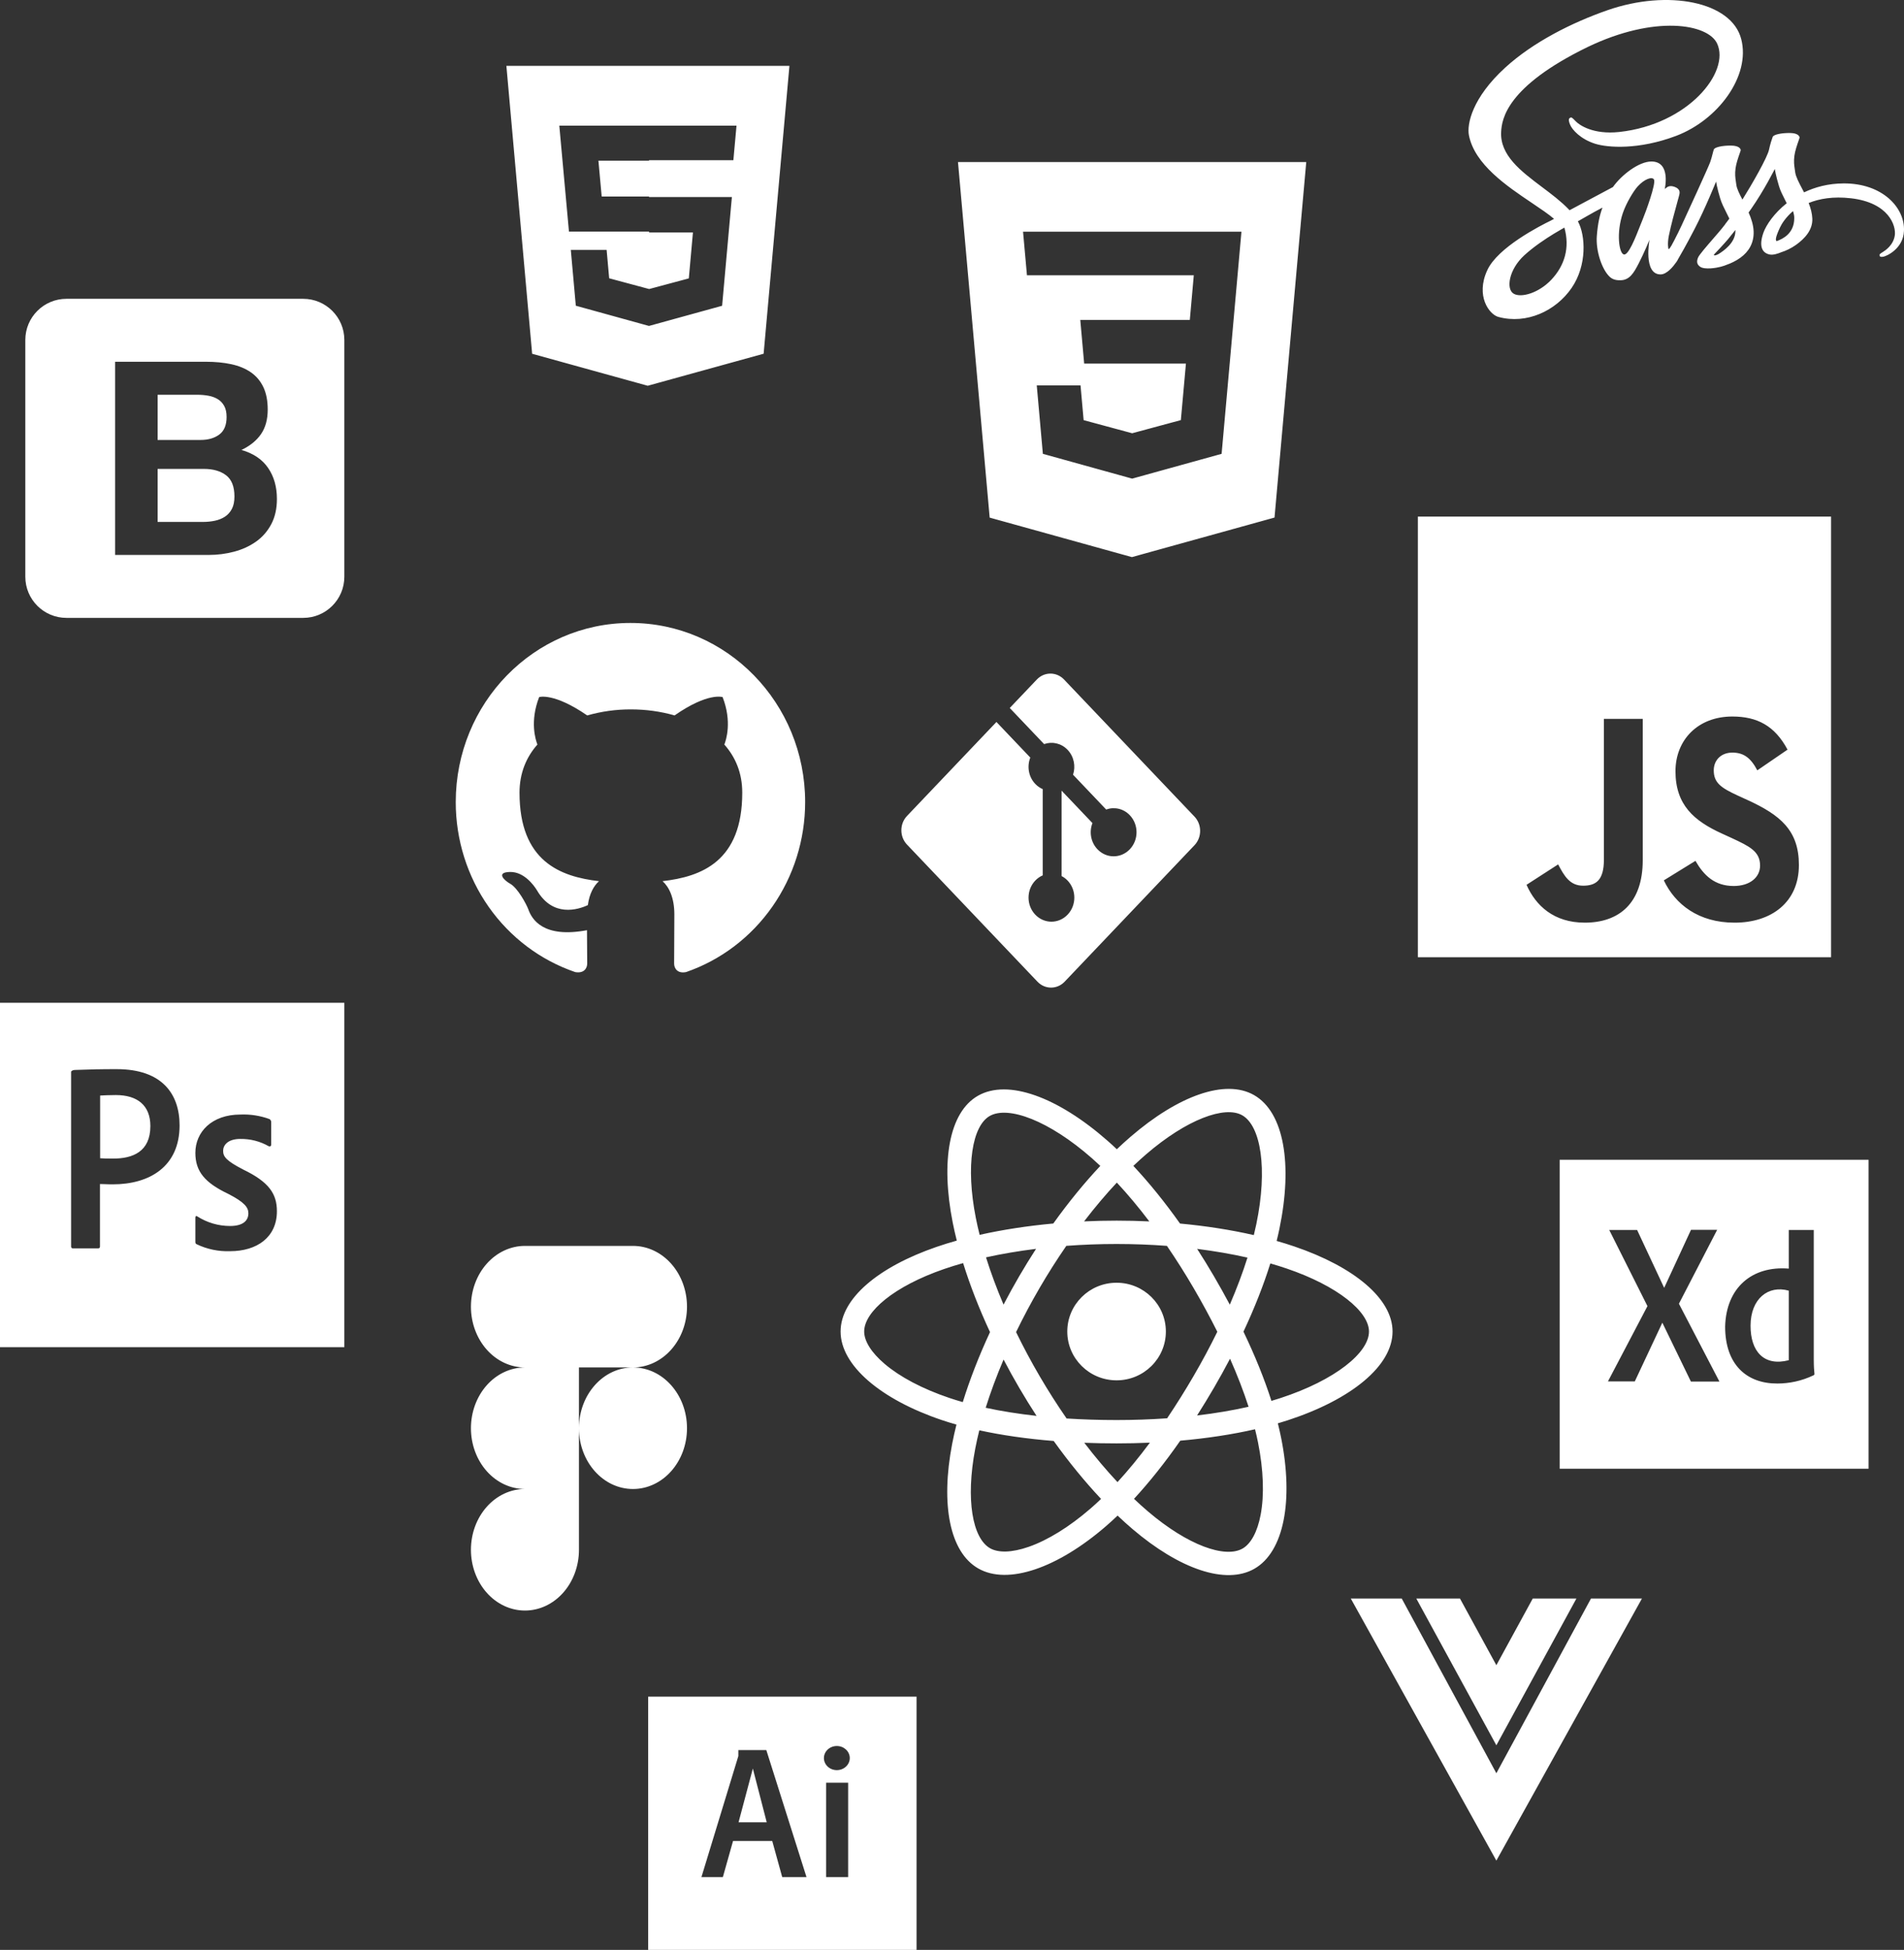 <svg width="376" height="385" viewBox="0 0 376 385" fill="none" xmlns="http://www.w3.org/2000/svg">
<rect x="0" y="0" width="376" height="385" fill="#333333" stroke="none"/>
<path fill-rule="evenodd" clip-rule="evenodd" d="M356.262 37.981C358.445 36.937 361.053 36.231 364.053 36.216C371.828 36.17 376.227 41.096 375.991 45.607C375.85 49.136 372.535 50.579 371.923 50.686C371.483 50.747 371.231 50.763 371.169 50.425C371.122 50.195 371.294 50.088 371.813 49.765C372.331 49.443 373.902 48.4 374.184 46.482C374.467 44.563 372.991 40.006 365.513 39.147C362.026 38.748 359.293 39.224 357.173 40.083C357.565 41.08 357.848 42.109 357.895 43.152C357.989 45.438 356.372 47.126 354.691 48.338C353.701 49.044 352.664 49.52 351.785 49.796C351.093 50.087 350.151 50.394 349.491 50.256C348.03 49.965 347.261 48.706 348.25 45.914C348.8 44.41 350.34 42.109 352.837 40.129C352.734 39.922 352.628 39.714 352.523 39.506C352.048 38.572 351.57 37.632 351.313 36.753C350.67 34.636 350.481 33.362 350.481 33.362C350.481 33.362 348.423 37.52 345.769 41.311C345.743 41.346 345.718 41.38 345.693 41.415L345.641 41.489L345.608 41.536L345.542 41.631L345.542 41.631L345.542 41.631L345.542 41.632L345.542 41.632L345.541 41.632L345.541 41.633L345.541 41.633C345.466 41.74 345.392 41.848 345.313 41.955C345.831 43.136 346.255 44.395 346.302 45.653C346.396 47.939 345.376 49.673 343.695 50.885C342.784 51.545 341.81 51.99 340.977 52.282C340.443 52.512 339.36 52.88 337.82 52.988C336.987 53.033 336.171 52.988 335.715 52.65C335.087 52.19 335.008 51.622 335.338 50.839C335.57 50.298 336.987 48.66 338.435 46.988C338.751 46.623 339.068 46.256 339.375 45.899C339.823 45.391 340.23 44.87 340.611 44.384L340.612 44.383L340.613 44.381L340.614 44.38L340.71 44.257L340.695 44.241C340.695 44.241 341.009 43.858 341.512 43.167C341.337 42.8 341.15 42.43 340.963 42.06C340.478 41.098 339.993 40.137 339.721 39.239C339.077 37.122 338.888 35.848 338.888 35.848C338.888 35.848 336.799 41.065 334.631 45.239C332.951 48.476 331.82 50.425 331.317 51.284V51.315C331.317 51.315 331.238 51.438 331.113 51.637C331.05 51.744 331.018 51.791 331.018 51.791V51.775C330.453 52.589 329.181 54.184 327.924 54.184C324.468 54.184 325.74 47.341 325.74 47.341C325.74 47.341 324.719 49.873 323.589 52.051C322.662 53.831 321.829 55.335 319.976 55.335C319.441 55.335 318.609 55.32 317.902 54.675C316.315 53.202 315.106 49.458 315.342 46.574C315.53 44.118 315.923 42.415 316.457 40.988C315.392 41.544 314.339 42.122 313.3 42.722C313.017 42.883 312.73 43.048 312.443 43.213C312.157 43.378 311.87 43.543 311.587 43.704C311.601 43.717 311.611 43.73 311.62 43.743C311.632 43.761 311.641 43.779 311.65 43.796C313.08 46.481 313.457 52.343 310.362 56.854C307.268 61.365 301.503 64.097 295.895 62.577C294.089 62.087 291.355 58.435 293.711 53.34C295.785 48.844 304.11 44.594 306.294 43.536L306.393 43.483C306.542 43.403 306.711 43.313 306.891 43.213C305.774 42.26 304.228 41.221 302.521 40.073L302.52 40.072L302.52 40.072C297.553 36.733 291.217 32.473 290.083 26.718C289.659 24.539 290.695 19.338 297.246 13.354C302.759 8.321 310.425 4.454 317.494 1.999C329.385 -2.129 341.951 0.311 343.852 7.707C345.753 14.995 339.281 23.695 331.003 26.826C323.604 29.618 317.494 29.173 314.98 28.375C312.137 27.47 310.456 25.628 310.048 24.585L310.038 24.562C309.88 24.16 309.617 23.492 310.048 23.266C310.315 23.112 310.425 23.158 311.148 23.926C311.839 24.662 314.572 26.626 319.787 26.058C333.453 24.555 341.7 14.182 339.093 8.597C337.27 4.684 326.746 2.919 313.52 9.287C297.45 17.113 296.586 23.557 296.445 26.013C296.184 30.667 300.349 33.798 304.533 36.943C306.404 38.35 308.28 39.76 309.765 41.311C309.78 41.325 309.795 41.341 309.81 41.357C309.827 41.374 309.843 41.392 309.859 41.409L309.859 41.41C309.891 41.445 309.922 41.479 309.954 41.51L310.302 41.325C311.095 40.904 311.927 40.463 312.734 40.022C314.659 38.991 316.586 37.962 318.515 36.937C320.211 34.544 323.636 31.889 326.117 31.889C330.092 31.889 328.725 37.444 328.725 37.444C328.725 37.444 328.804 37.183 328.913 37.183C328.935 37.183 328.971 37.153 329.023 37.11C329.231 36.935 329.709 36.535 330.689 36.891C331.824 37.294 331.703 38.034 331.669 38.241L331.669 38.242C331.665 38.263 331.663 38.279 331.663 38.288C331.668 38.344 331.506 38.927 331.265 39.797L331.265 39.799L331.265 39.799C330.781 41.548 329.977 44.454 329.557 46.574C329.259 48.077 329.432 49.182 329.526 49.182C329.652 49.182 329.903 48.799 330.139 48.384V48.369C330.3 48.079 330.457 47.788 330.61 47.494C330.657 47.418 330.673 47.371 330.673 47.371C331.16 46.435 331.626 45.489 332.071 44.533C333.17 42.17 337.364 33.025 337.726 32.012C337.931 31.436 338.081 30.851 338.203 30.371L338.203 30.371L338.203 30.37C338.296 30.006 338.374 29.703 338.448 29.511C338.621 29.066 340.113 28.728 341.841 28.744C343.569 28.759 343.742 29.48 343.758 29.634C343.763 29.683 343.678 29.927 343.554 30.281C343.294 31.024 342.864 32.253 342.737 33.209C342.581 34.378 342.683 35.073 342.812 35.949C342.839 36.13 342.867 36.32 342.894 36.523C343.004 37.306 343.507 38.288 344.088 39.408C345.894 36.538 349.051 31.061 349.35 29.526C349.57 28.483 349.9 27.47 350.072 27.025C350.245 26.58 351.738 26.243 353.465 26.258C355.193 26.273 355.366 26.994 355.382 27.148C355.387 27.197 355.302 27.439 355.179 27.792L355.178 27.794L355.178 27.794L355.178 27.795C354.918 28.538 354.488 29.767 354.361 30.723C354.205 31.893 354.307 32.589 354.437 33.465L354.437 33.469C354.464 33.649 354.491 33.837 354.518 34.037C354.637 34.888 355.221 35.999 355.88 37.252L355.88 37.252C356.006 37.49 356.134 37.733 356.262 37.981ZM298.942 58.005C300.435 58.849 303.89 57.852 306.372 55.212C308.98 52.435 310.048 48.921 308.933 44.932L308.556 45.162C308.556 45.162 308.493 45.193 308.383 45.254C308.011 45.476 307.676 45.671 307.389 45.839L307.387 45.84C307.178 45.962 306.996 46.069 306.844 46.159C305.257 47.126 302.869 48.706 301.016 50.41C297.968 53.202 297.34 57.1 298.942 58.005ZM320.667 50.241C321.572 50.481 322.955 46.959 323.898 44.559L323.899 44.556C324.102 44.04 324.284 43.577 324.437 43.213C324.971 41.924 327.076 36.216 326.62 35.434C326.259 34.835 324.767 35.326 323.416 36.8C322.583 37.72 321.154 40.083 320.478 42.062C319.143 46.006 319.724 49.995 320.667 50.241ZM338.48 50.394C338.637 50.486 338.982 50.364 339.344 50.179H339.343C340.38 49.535 342.705 47.955 342.705 45.607V45.407C342.215 46.041 341.752 46.61 341.351 47.102L341.244 47.233C340.506 48.123 338.637 50.087 338.637 50.087C338.637 50.087 338.37 50.333 338.48 50.394ZM351.518 44.901C350.622 46.819 350.575 47.433 350.842 47.617C352.146 47.157 354.314 46.052 354.329 43.09C354.345 42.646 354.235 42.17 354.078 41.679C352.68 42.891 351.863 44.149 351.518 44.901ZM105.087 69.852L100 13H155.896L150.802 69.843L127.914 76.167L105.087 69.852ZM128.175 57.046L128.143 57.055L120.298 54.947L119.797 49.355H112.724L113.711 60.363L128.143 64.351L128.175 64.342V57.046ZM128.175 38.903H144.535L144.362 40.781L142.709 59.194L142.604 60.375L128.175 64.351V57.074L136.026 54.969L136.841 45.898H128.175V38.903ZM128.175 38.806H118.822L118.177 31.728H128.175V24.815H110.452L110.621 26.672L112.357 45.719H128.175V38.806ZM144.826 31.632H128.175V24.815H145.444L145.279 26.646L144.964 30.101L144.826 31.632ZM189.183 32L195.44 102.203L223.528 110L251.691 102.192L257.957 32H189.183ZM234.963 63.175H223.57L223.57 63.175H213.332L213.538 65.484L213.928 69.85L214.101 71.786H223.57L223.57 71.786H234.198L233.194 82.951L223.592 85.541V85.545L223.584 85.547L213.995 82.956L213.382 76.09H204.738L205.944 89.609L223.581 94.506L223.623 94.495V94.492L241.242 89.609L241.373 88.154L242.837 71.786H242.838L244.953 48.057L245.159 45.748H223.57L202.031 45.748L202.237 48.057L202.63 52.422L202.802 54.358H223.601L235.749 54.358L234.963 63.175ZM361.6 102H280V189H361.6V102ZM307.7 170.674L301.456 174.704L301.455 174.703C303.263 178.791 306.824 182.178 312.958 182.178C319.751 182.178 324.406 178.324 324.406 169.856V141.942H316.738V169.74C316.738 173.828 315.149 174.879 312.629 174.879C310.001 174.879 308.905 172.952 307.7 170.674ZM328.571 173.827L334.815 169.973C336.459 172.835 338.595 174.937 342.374 174.937C345.552 174.937 347.578 173.244 347.578 170.908C347.578 168.105 345.496 167.111 341.991 165.477L340.074 164.6C334.541 162.09 330.872 158.936 330.872 152.278C330.872 146.146 335.253 141.474 342.1 141.474C346.975 141.474 350.481 143.285 353 148.015L347.03 152.103C345.715 149.592 344.291 148.6 342.1 148.6C339.854 148.6 338.43 150.118 338.43 152.103C338.43 154.556 339.854 155.549 343.141 157.068L345.058 157.944C351.576 160.922 355.246 163.959 355.246 170.791C355.246 178.15 349.823 182.179 342.538 182.179C335.418 182.179 330.816 178.558 328.571 173.828L328.571 173.827ZM255.62 246.116C254.46 245.722 253.29 245.357 252.111 245.021C252.309 244.22 252.492 243.429 252.653 242.652C255.309 229.889 253.573 219.607 247.642 216.221C241.956 212.976 232.656 216.36 223.265 224.451C222.339 225.25 221.434 226.072 220.55 226.916C219.959 226.355 219.357 225.804 218.745 225.265C208.901 216.614 199.035 212.968 193.111 216.363C187.43 219.618 185.747 229.284 188.138 241.38C188.376 242.578 188.645 243.77 188.944 244.954C187.548 245.347 186.2 245.765 184.91 246.21C173.37 250.193 166 256.435 166 262.909C166 269.596 173.912 276.303 185.932 280.37C186.906 280.698 187.889 281.003 188.879 281.282C188.557 282.558 188.272 283.843 188.023 285.134C185.743 297.02 187.523 306.457 193.189 309.692C199.041 313.033 208.863 309.599 218.426 301.324C219.202 300.651 219.96 299.959 220.701 299.249C221.658 300.163 222.64 301.05 223.647 301.91C232.912 309.801 242.061 312.987 247.721 309.744C253.567 306.393 255.468 296.255 253.001 283.92C252.806 282.954 252.588 281.992 252.347 281.036C253.037 280.834 253.714 280.626 254.374 280.409C266.87 276.311 275 269.685 275 262.909C275 256.411 267.392 250.127 255.62 246.116ZM252.91 276.034C252.314 276.229 251.702 276.418 251.079 276.601C249.699 272.278 247.838 267.681 245.559 262.931C247.733 258.295 249.523 253.757 250.864 249.462C251.979 249.782 253.061 250.118 254.104 250.474C264.191 253.911 270.344 258.993 270.344 262.909C270.344 267.08 263.699 272.495 252.91 276.034ZM248.433 284.815C249.524 290.269 249.679 295.201 248.957 299.056C248.308 302.52 247.002 304.829 245.388 305.755C241.953 307.723 234.607 305.165 226.684 298.416C225.748 297.616 224.834 296.791 223.944 295.942C227.015 292.617 230.085 288.751 233.081 284.458C238.35 283.995 243.328 283.238 247.843 282.205C248.065 283.093 248.263 283.964 248.433 284.815ZM203.16 305.415C199.804 306.588 197.131 306.621 195.516 305.699C192.077 303.736 190.648 296.158 192.598 285.994C192.829 284.793 193.095 283.598 193.393 282.412C197.858 283.389 202.8 284.092 208.082 284.517C211.098 288.717 214.256 292.579 217.439 295.96C216.763 296.608 216.07 297.239 215.363 297.853C211.133 301.512 206.895 304.109 203.16 305.415ZM187.438 276.008C182.123 274.21 177.734 271.873 174.725 269.322C172.021 267.031 170.657 264.755 170.657 262.909C170.657 258.98 176.574 253.969 186.443 250.563C187.641 250.15 188.894 249.76 190.195 249.394C191.559 253.786 193.348 258.378 195.507 263.021C193.32 267.733 191.506 272.399 190.128 276.843C189.225 276.586 188.328 276.308 187.438 276.008ZM192.708 240.494C190.66 230.131 192.02 222.314 195.444 220.352C199.09 218.262 207.154 221.242 215.653 228.712C216.207 229.2 216.752 229.698 217.288 230.206C214.121 233.573 210.992 237.405 208.003 241.581C202.876 242.052 197.969 242.807 193.458 243.819C193.18 242.717 192.93 241.609 192.708 240.495V240.494ZM239.726 251.987C238.661 250.165 237.555 248.366 236.411 246.591C239.889 247.026 243.221 247.604 246.35 248.311C245.411 251.291 244.24 254.407 242.862 257.602C241.855 255.71 240.809 253.838 239.726 251.987ZM220.552 233.501C222.7 235.804 224.851 238.375 226.967 241.166C222.675 240.965 218.376 240.964 214.084 241.163C216.202 238.399 218.371 235.831 220.552 233.501ZM201.256 252.019C200.186 253.855 199.16 255.715 198.178 257.598C196.823 254.415 195.662 251.285 194.715 248.262C197.825 247.573 201.141 247.01 204.597 246.583C203.44 248.368 202.326 250.181 201.256 252.018V252.019ZM204.696 279.564C201.126 279.169 197.76 278.635 194.651 277.965C195.613 274.888 196.799 271.691 198.184 268.439C199.17 270.324 200.2 272.186 201.274 274.022C202.378 275.911 203.522 277.76 204.696 279.564ZM220.681 292.642C218.474 290.285 216.272 287.678 214.123 284.873C216.21 284.954 218.337 284.995 220.5 284.995C222.722 284.995 224.918 284.946 227.08 284.851C224.957 287.706 222.814 290.317 220.681 292.642ZM242.906 268.273C244.363 271.561 245.591 274.741 246.566 277.765C243.406 278.479 239.994 279.054 236.398 279.481C237.55 277.673 238.666 275.843 239.744 273.991C240.841 272.108 241.895 270.202 242.906 268.273ZM235.711 271.688C234.06 274.527 232.316 277.312 230.482 280.04C227.16 280.272 223.83 280.388 220.5 280.386C217.108 280.386 213.808 280.282 210.631 280.078C208.749 277.357 206.972 274.567 205.303 271.713H205.304C203.643 268.874 202.092 265.974 200.653 263.019C202.088 260.063 203.635 257.162 205.29 254.321L205.289 254.321C206.944 251.48 208.707 248.702 210.575 245.992C213.816 245.75 217.14 245.623 220.5 245.623H220.5C223.875 245.623 227.203 245.751 230.444 245.995C232.292 248.7 234.044 251.469 235.696 254.297C237.356 257.131 238.924 260.018 240.395 262.954C238.939 265.919 237.376 268.832 235.711 271.688ZM245.317 220.215C248.966 222.298 250.386 230.701 248.093 241.721C247.946 242.424 247.782 243.14 247.603 243.867C243.08 242.833 238.17 242.065 233.029 241.587C230.034 237.365 226.93 233.527 223.815 230.204C224.631 229.425 225.467 228.666 226.322 227.928C234.369 220.996 241.89 218.258 245.317 220.215ZM220.5 253.274C225.875 253.274 230.233 257.588 230.233 262.909C230.233 268.23 225.875 272.544 220.5 272.544C215.125 272.544 210.767 268.23 210.767 262.909C210.767 257.588 215.125 253.274 220.5 253.274ZM13.123 122C8.637 122 5 118.364 5 113.877V113.876V67.123C5 62.637 8.637 59 13.124 59H59.877C64.363 59 68 62.637 68 67.124V113.877C68 118.363 64.364 122 59.876 122H13.123ZM31.125 77.946V86.867H39.619C41.115 86.867 42.344 86.511 43.305 85.799C44.267 85.087 44.748 83.929 44.748 82.326C44.748 81.436 44.587 80.706 44.267 80.136C43.946 79.566 43.519 79.121 42.985 78.8C42.45 78.48 41.836 78.257 41.142 78.133C40.447 78.008 39.726 77.946 38.978 77.946H31.125ZM22.737 109.572V71.428H40.688C42.504 71.428 44.16 71.588 45.656 71.909C47.152 72.229 48.434 72.754 49.502 73.485C50.571 74.215 51.399 75.185 51.987 76.396C52.574 77.607 52.868 79.103 52.868 80.884C52.868 82.807 52.432 84.41 51.559 85.692C50.687 86.974 49.395 88.025 47.686 88.844C50.037 89.521 51.791 90.705 52.948 92.397C54.106 94.088 54.685 96.127 54.685 98.514C54.685 100.437 54.311 102.102 53.563 103.509C52.815 104.915 51.809 106.064 50.544 106.955C49.28 107.845 47.837 108.504 46.217 108.931C44.596 109.359 42.931 109.572 41.222 109.572H22.737ZM31.125 92.584V103.055H40.1C40.919 103.055 41.702 102.974 42.45 102.814C43.198 102.654 43.857 102.387 44.427 102.013C44.997 101.639 45.451 101.131 45.789 100.49C46.128 99.849 46.297 99.03 46.297 98.033C46.297 96.074 45.745 94.676 44.641 93.839C43.537 93.002 42.077 92.584 40.26 92.584H31.125ZM90 158.374C90 138.83 105.439 123 124.5 123C143.561 123 159 138.83 159 158.374C158.998 165.785 156.729 173.009 152.514 179.029C148.298 185.049 142.347 189.562 135.499 191.932C133.774 192.286 133.125 191.182 133.125 190.256C133.125 189.856 133.13 189.164 133.137 188.243L133.137 188.236C133.15 186.405 133.17 183.671 133.17 180.528C133.17 177.21 132.09 175.088 130.841 173.984C138.517 173.1 146.58 170.093 146.58 156.516C146.58 152.625 145.241 149.488 143.044 147.012C143.389 146.127 144.596 142.501 142.699 137.638C142.699 137.638 139.808 136.661 133.211 141.26C130.451 140.464 127.519 140.068 124.586 140.068C121.672 140.062 118.77 140.464 115.961 141.263C109.361 136.707 106.474 137.634 106.474 137.634C104.576 142.498 105.784 146.124 106.129 147.008C103.928 149.488 102.593 152.668 102.593 156.516C102.593 170.047 110.614 173.1 118.29 173.984C117.296 174.868 116.393 176.414 116.089 178.713C114.109 179.64 109.147 181.143 106.043 175.795C105.394 174.734 103.455 172.123 100.736 172.169C97.849 172.212 99.574 173.849 100.781 174.511C102.248 175.353 103.928 178.49 104.318 179.509C105.007 181.501 107.25 185.303 115.916 183.666C115.916 185.596 115.935 187.449 115.949 188.739L115.949 188.742L115.949 188.744L115.949 188.746L115.949 188.747L115.949 188.749V188.749L115.949 188.752C115.956 189.437 115.961 189.962 115.961 190.252C115.961 191.182 115.316 192.244 113.591 191.936C106.719 189.591 100.742 185.087 96.507 179.062C92.273 173.038 89.996 165.799 90 158.374ZM235.887 161.238L210.127 134.169C208.645 132.61 206.239 132.61 204.754 134.169L199.405 139.791L206.191 146.921C207.768 146.361 209.576 146.737 210.833 148.058C212.096 149.387 212.451 151.304 211.905 152.966L218.445 159.839C220.027 159.266 221.852 159.636 223.116 160.967C224.882 162.822 224.882 165.829 223.116 167.685C221.349 169.542 218.488 169.542 216.721 167.685C215.392 166.288 215.064 164.237 215.737 162.518L209.638 156.109L209.637 172.974C210.079 173.204 210.483 173.507 210.833 173.873C212.599 175.728 212.599 178.735 210.833 180.593C209.066 182.449 206.204 182.449 204.44 180.593C202.674 178.735 202.674 175.728 204.44 173.873C204.863 173.428 205.366 173.076 205.919 172.836V155.813C205.365 155.576 204.862 155.223 204.44 154.777C203.102 153.372 202.78 151.309 203.465 149.583L196.776 142.553L179.113 161.113C177.629 162.673 177.629 165.202 179.113 166.761L204.874 193.831C206.357 195.39 208.762 195.39 210.247 193.831L235.887 166.887C237.371 165.327 237.371 162.797 235.887 161.238ZM135.667 282C135.667 288.628 130.891 294 125 294C119.12 294 114.352 288.648 114.333 282.039V294V306C114.333 309.183 113.209 312.235 111.209 314.485C109.209 316.736 106.496 318 103.667 318C100.838 318 98.125 316.736 96.124 314.485C94.124 312.235 93 309.183 93 306C93 302.817 94.124 299.765 96.124 297.515C98.118 295.272 100.819 294.009 103.638 294C100.819 293.991 98.118 292.728 96.124 290.485C94.124 288.235 93 285.183 93 282C93 278.818 94.124 275.765 96.124 273.515C98.125 271.264 100.838 270 103.667 270H114.333V281.962C114.352 275.352 119.12 270 125 270C130.891 270 135.667 275.373 135.667 282ZM103.667 270H114.333H125C127.829 270 130.542 268.736 132.542 266.485C134.543 264.235 135.667 261.183 135.667 258C135.667 254.817 134.543 251.765 132.542 249.515C130.542 247.264 127.829 246 125 246H114.333H103.667C100.838 246 98.125 247.264 96.124 249.515C94.124 251.765 93 254.817 93 258C93 261.183 94.124 264.235 96.124 266.485C98.125 268.736 100.838 270 103.667 270ZM308 229V290H369V229H308ZM333.918 272.787L328.278 261.164L322.836 272.76H317.533L325.337 257.891L317.791 242.856H323.296L328.638 254.285L333.936 242.828H339.103L331.551 257.419L339.549 272.787H333.918ZM358.098 271.567C355.768 272.677 353.327 273.176 350.997 273.176C344.977 273.204 340.678 269.486 340.678 261.941C340.874 254.212 346.024 249.899 353.244 250.485V242.856H358.181V268.543C358.186 269.909 358.256 270.607 358.293 270.984C358.321 271.26 358.331 271.364 358.287 271.432C358.255 271.479 358.197 271.509 358.098 271.567ZM353.244 254.84V268.571C348.37 269.836 345.675 266.87 345.698 261.719C345.717 256.437 349.187 253.696 353.244 254.84ZM47.478 224.878C44.932 224.878 44.063 226.162 44.063 227.221C44.063 228.375 44.642 229.178 48.058 230.941C53.115 233.38 54.684 235.719 54.684 239.154C54.684 244.287 50.755 247.045 45.44 247.045C43.16 247.129 40.892 246.657 38.836 245.67C38.61 245.574 38.58 245.414 38.58 245.156V240.435C38.58 240.113 38.74 240.017 38.966 240.179C40.897 241.416 43.145 242.072 45.44 242.071C47.986 242.071 49.049 241.012 49.049 239.569C49.049 238.414 48.309 237.388 45.054 235.719C40.479 233.539 38.58 231.32 38.58 227.636C38.58 223.498 41.832 220.066 47.47 220.066C49.432 219.982 51.392 220.288 53.234 220.965C53.34 221.034 53.426 221.129 53.483 221.242C53.54 221.355 53.565 221.48 53.557 221.606V226.005C53.557 226.261 53.397 226.423 53.074 226.327C51.371 225.351 49.434 224.852 47.47 224.883L47.478 224.878ZM19.776 228.694C20.515 228.758 21.095 228.758 22.385 228.758C26.153 228.758 29.695 227.443 29.695 222.343C29.695 218.268 27.15 216.217 22.868 216.217C21.578 216.217 20.355 216.28 19.776 216.313V228.694ZM14.041 211.647C14.041 211.422 14.491 211.262 14.751 211.262C17.52 211.149 20.29 211.096 23.061 211.103C31.984 211.103 35.463 215.978 35.463 222.203C35.463 230.35 29.535 233.847 22.258 233.847C21.594 233.847 21.167 233.828 20.777 233.811H20.776H20.776L20.776 233.811C20.446 233.797 20.143 233.784 19.745 233.784V246.102C19.745 246.357 19.649 246.487 19.359 246.487H14.431C14.174 246.487 14.044 246.39 14.044 246.102V211.661L14.041 211.647ZM0 198H68V265.937V266H0V265.937V198ZM145.81 345.548H151.331L159.27 370.64H154.474L152.499 363.492H144.762L142.747 370.64H138.516L145.81 346.726L145.81 345.548ZM151.411 359.805L148.671 349.197L145.85 359.804L151.411 359.805ZM167.491 351.992H163.138V370.64H167.491V351.992ZM165.258 344.747C163.848 344.747 162.705 345.813 162.705 347.128C162.705 348.443 163.848 349.509 165.258 349.509C166.668 349.509 167.811 348.443 167.811 347.128C167.811 345.813 166.668 344.747 165.258 344.747ZM181 385H128V335H181V385ZM276.812 315.625H266.75L295.5 367.375L324.25 315.625H314.188L295.5 350.125L276.812 315.625ZM288.312 315.625H279.688L295.5 344.605L311.312 315.625H302.688L295.5 328.793L288.312 315.625Z" fill="white"/>
</svg>
